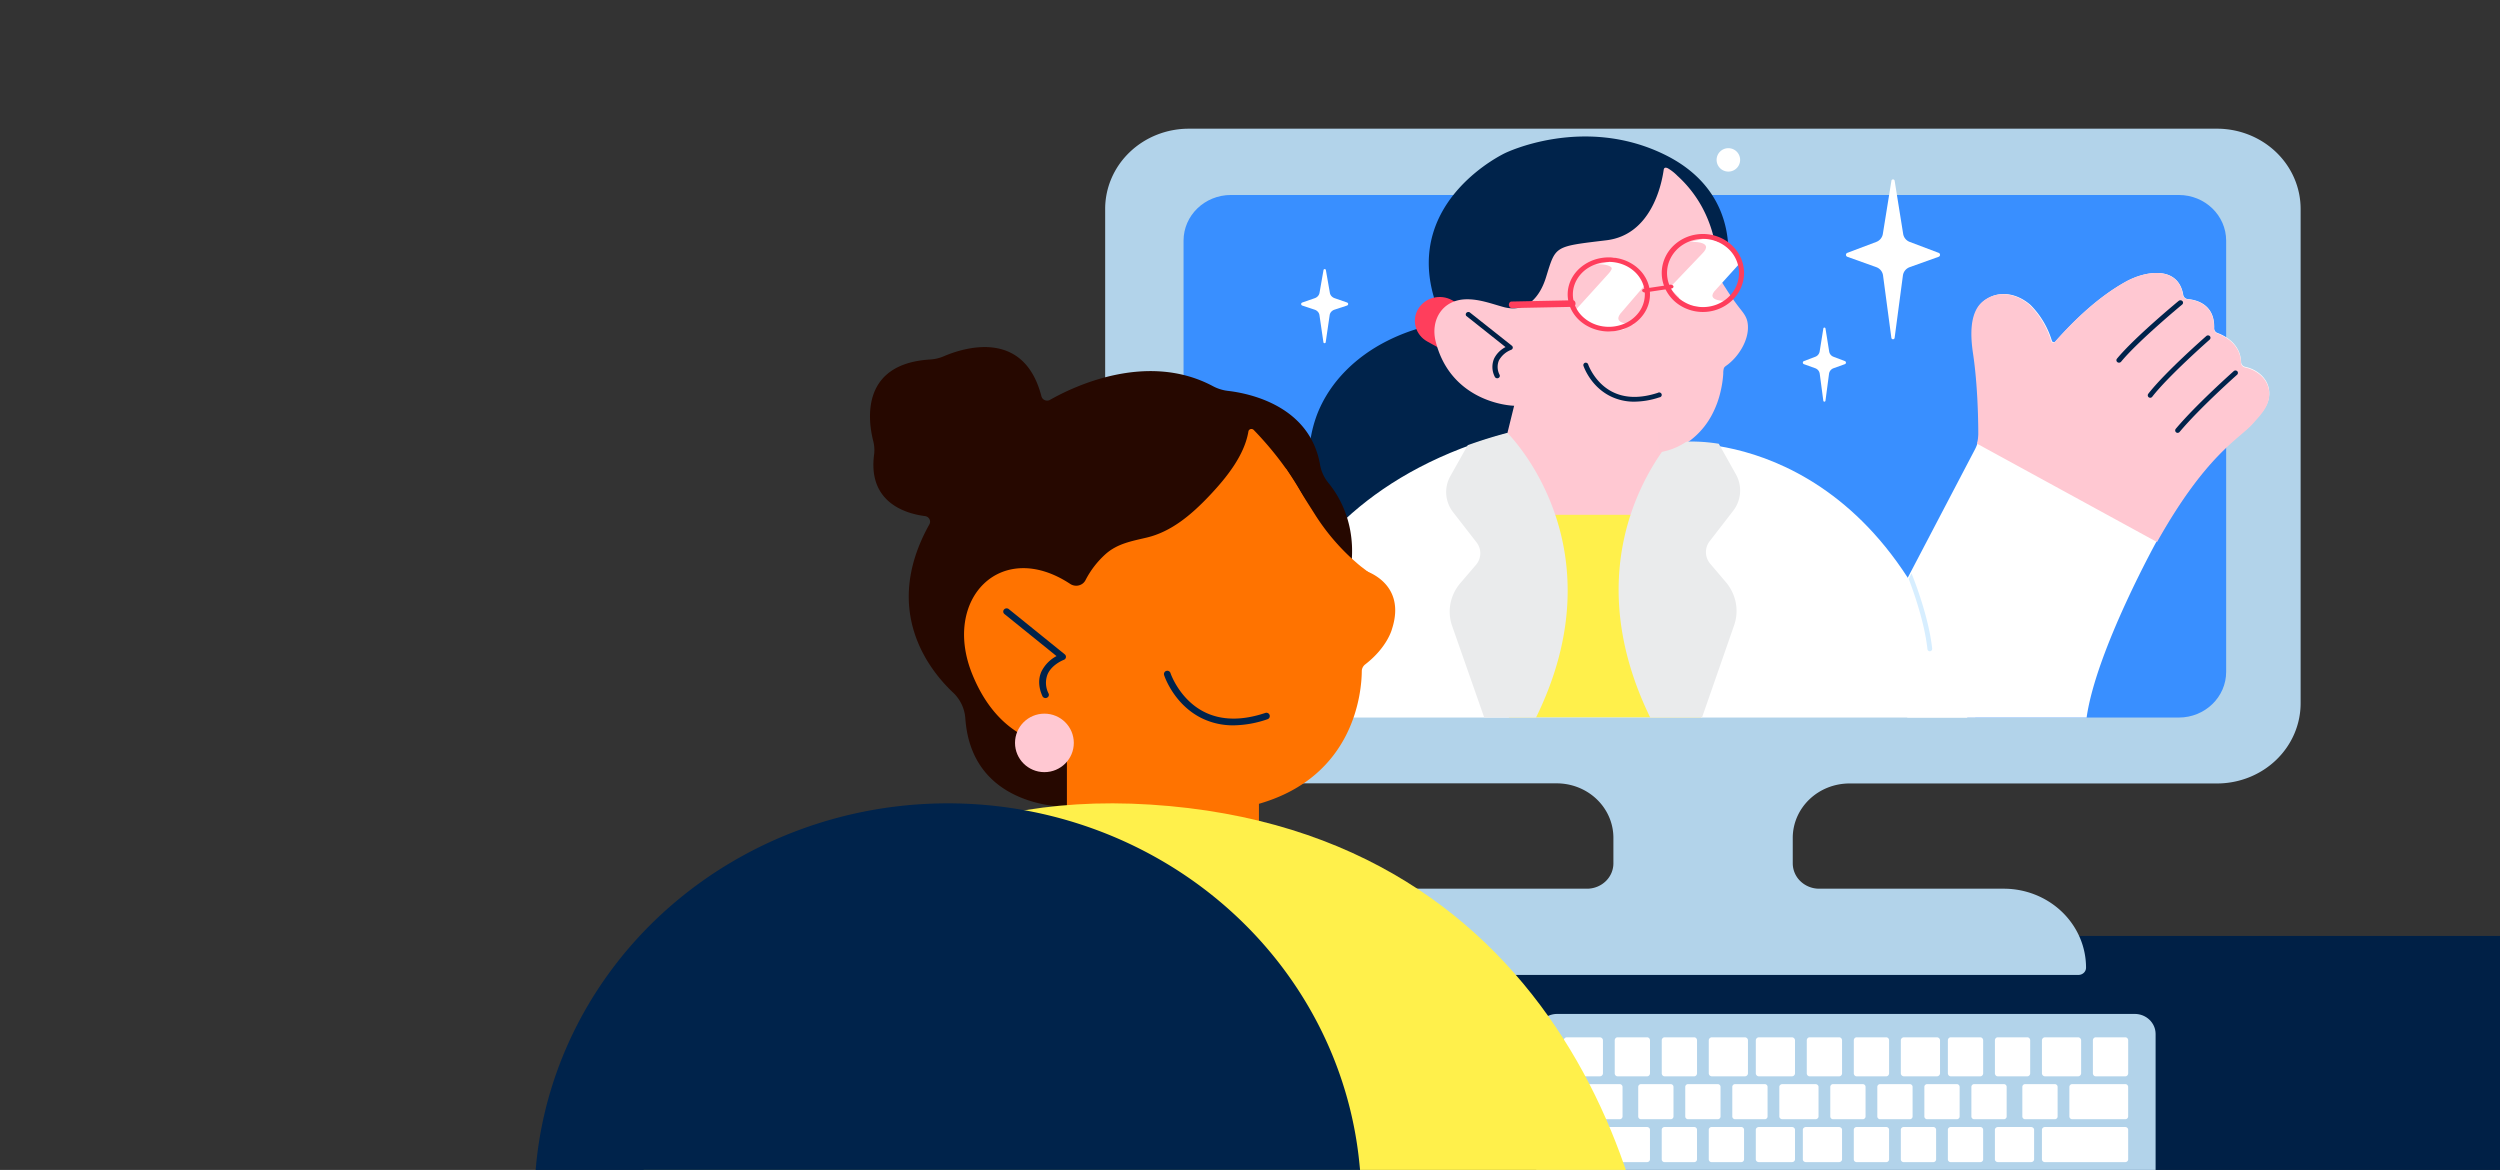 <svg width="359" height="168" fill="none" xmlns="http://www.w3.org/2000/svg"><rect width="100%" height="100%" fill="#333333" stroke="none"/><g clip-path="url(#clip0)"><path d="M453.07 134.4H163.204v48.16h243.15l46.716-48.16z" fill="#002046"/><path d="M318.368 18.48H170.714c-3.186 0-6.241 1.214-8.494 3.374s-3.518 5.09-3.518 8.145v70.971c0 3.055 1.265 5.985 3.518 8.145 2.253 2.161 5.308 3.374 8.494 3.374h52.821c2.161 0 4.234.823 5.762 2.289 1.529 1.465 2.387 3.453 2.387 5.526v3.673c0 .478-.098.952-.289 1.394a3.63 3.63 0 01-.824 1.181 3.803 3.803 0 01-1.233.789 3.922 3.922 0 01-1.454.276h-26.503c-3.135.001-6.141 1.196-8.357 3.321-2.217 2.126-3.462 5.008-3.463 8.014.005.28.124.546.332.742.208.196.488.306.779.306h107.79a1.13 1.13 0 00.774-.306c.102-.097.182-.213.237-.34a.997.997 0 00.082-.402c0-3.006-1.245-5.889-3.462-8.015-2.216-2.125-5.223-3.32-8.358-3.32h-26.507a3.876 3.876 0 01-2.679-1.068 3.566 3.566 0 01-1.11-2.572v-3.656c0-2.072.859-4.06 2.387-5.525 1.528-1.466 3.601-2.289 5.762-2.289h52.769c3.186 0 6.242-1.214 8.495-3.374 2.252-2.16 3.518-5.09 3.518-8.145V30.007c.002-3.055-1.261-5.985-3.512-8.147-2.251-2.161-5.304-3.377-8.49-3.38z" fill="#B2D3EA"/><path d="M312.878 28H176.756c-3.754 0-6.798 2.936-6.798 6.558v61.924c0 3.622 3.044 6.558 6.798 6.558h136.122c3.754 0 6.798-2.936 6.798-6.558V34.558c0-3.622-3.044-6.558-6.798-6.558z" fill="#398FFF"/><path d="M247.884 39.206s2.865-11.254-8.827-16.994-22.918-.231-22.918-.231-14.305 6.661-10.239 20.673l.056 3.96c0 .019-1.874.442-1.982.474a26.996 26.996 0 00-4.742 1.85c-4.473 2.245-8.169 5.793-10.014 10.362a18.172 18.172 0 00-1.109 4.355c-.192 1.391-.044 2.96-.587 4.27-.669 1.63-2.281 1.687-3.793 2.135a14.083 14.083 0 00-3.482 1.605 13.071 13.071 0 00-4.901 5.401c-1.109 2.43-1.109 5.305-.37 7.828a13.803 13.803 0 002.34 4.626 12.996 12.996 0 001.686 1.808c.369.316 2.044 1.825 2.587 1.611l43.163-17.438 22.718-35.334.414-.96z" fill="#00234B"/><path d="M213.212 45.711l-4.691-2.602c-1.704-.946-3.883-.385-4.867 1.253s-.4 3.731 1.304 4.677l4.691 2.602c1.704.946 3.883.385 4.867-1.253.984-1.637.4-3.731-1.304-4.677z" fill="#FF3E5C"/><path d="M178.403 107.52s-.952-34.87 38.333-45.36l25.198 1.529s29.647-1.804 40.594 39.446l-104.125 4.385z" fill="#fff"/><path d="M244.254 73.36h-27.579v29.68h27.579V73.36z" fill="#FFF04B"/><path d="M239.512 24.17c-.294-.142-.551-.149-.606.22-.315 2.227-1.835 9.338-8.216 10.112-7.586.916-7.266.76-8.691 5.344-.826 2.663-2.717 5.177-6.12 4.236-1.77-.49-3.444-1.133-5.306-1.105-3.48.054-5.187 3.011-4.405 6.079 1.916 7.598 8.745 9.103 11.26 9.21l-.973 3.955 4.288 11.7h13.981l3.635-8.338a.797.797 0 01.533-.454l.084-.021c.44-.118.871-.266 1.289-.444a11.169 11.169 0 005.533-5.031 13.553 13.553 0 001.288-3.466 15.2 15.2 0 00.375-2.527 2.484 2.484 0 01.084-.753c.096-.238.331-.355.529-.508a7.802 7.802 0 001.66-1.754c.888-1.253 1.52-2.95 1.182-4.48-.195-.867-.79-1.474-1.315-2.17a34.987 34.987 0 01-1.813-2.63 9.39 9.39 0 01-1.102-2.152c-.242-.792-.084-1.534-.154-2.333a18.597 18.597 0 00-.294-2.074c-.36-1.81-1-3.557-1.898-5.183a17.187 17.187 0 00-3.473-4.368 6.6 6.6 0 00-1.355-1.065z" fill="#FFC8D2"/><path d="M234.708 57.68a7.65 7.65 0 01-3.381-.745c-2.924-1.411-3.904-4.287-3.944-4.41a.342.342 0 01.025-.259.36.36 0 01.202-.172.378.378 0 01.268.024c.082.041.146.11.178.195 0 .028.954 2.738 3.593 4.012 1.787.864 3.944.892 6.415.084a.367.367 0 01.318-.035.368.368 0 01.224.22.34.34 0 01-.041.307.36.36 0 01-.275.158 11.603 11.603 0 01-3.582.62z" fill="#00234B"/><path d="M214.997 54.32a.396.396 0 01-.203-.058.365.365 0 01-.139-.152 3.104 3.104 0 01-.344-1.298c-.017-.45.065-.9.242-1.319.345-.7.92-1.279 1.64-1.653l-5.637-4.476a.336.336 0 01.018-.44.387.387 0 01.214-.117.403.403 0 01.246.031l6.074 4.81a.36.36 0 01.107.147.334.334 0 01.018.177.35.35 0 01-.08.159.378.378 0 01-.152.104 3.398 3.398 0 00-1.761 1.532 2.444 2.444 0 00.11 2.073.333.333 0 01-.003.262.368.368 0 01-.35.218z" fill="#002046"/><path d="M229.113 37.949s3.854-.221 1.818 1.758l-4.52 4.698-.168.398 1.7 1.677 6.743-7.613-2.63-1.347-2.943.429z" fill="#fff"/><path d="M234.736 46.518l-.548.131-1.078.7-1.764.251-2.079-.397-1.619-.9-.063-.335-1.238-1.304-.104-.131 4.662-5.147c1.979-2.036-1.768-1.821-1.768-1.821l2.594-.605 2.468.882 1.975 1.897.2 1.006-3.398 3.956c-1.997 2.057 1.76 1.817 1.76 1.817zm13.509-3.308l-.549.121-1.078.67-1.764.24-2.079-.374-1.619-.854-.063-.321-1.238-1.234-.104-.127 4.662-4.883c1.979-1.932-1.767-1.71-1.767-1.71l2.594-.578 2.468.836 1.975 1.804.2.95-3.398 3.753c-1.987 1.925 1.76 1.707 1.76 1.707z" fill="#fff"/><path d="M283.654 103.04H177.838v8.4h105.816v-8.4z" fill="#B2D3EA"/><path d="M231.031 47.6a6.39 6.39 0 01-3.285-.895c-.972-.584-1.73-1.415-2.178-2.387a4.832 4.832 0 01-.338-3.074c.228-1.032.79-1.98 1.617-2.725a6.135 6.135 0 013.026-1.457 6.521 6.521 0 013.415.303c1.08.402 2.003 1.084 2.653 1.959.649.875.996 1.904.996 2.956-.002 1.41-.625 2.761-1.732 3.758-1.107.998-2.608 1.56-4.174 1.562zm0-9.972a5.585 5.585 0 00-2.871.784 4.793 4.793 0 00-1.903 2.088 4.218 4.218 0 00-.294 2.687 4.524 4.524 0 001.414 2.382 5.366 5.366 0 002.646 1.273 5.7 5.7 0 002.985-.265 5.08 5.08 0 002.319-1.713 4.327 4.327 0 00.871-2.584 4.238 4.238 0 00-.388-1.786 4.642 4.642 0 00-1.118-1.516 5.242 5.242 0 00-1.679-1.013 5.673 5.673 0 00-1.982-.357v.02z" fill="#FF3E5C"/><path d="M236.163 42a.5.5 0 01-.237-.086.256.256 0 01-.112-.166.214.214 0 01.059-.178.422.422 0 01.206-.117l3.626-.542a.592.592 0 01.37-.004.434.434 0 01.149.08.27.27 0 01.081.117.204.204 0 01-.003.13.275.275 0 01-.086.115.456.456 0 01-.152.077.6.6 0 01-.187.024l-3.626.541-.088.009zm-19.113 2.221a.34.34 0 01-.259-.13.533.533 0 01-.006-.653.34.34 0 01.265-.138l8.818-.18c.1 0 .195.05.265.139.071.088.11.208.11.334a.537.537 0 01-.11.334.34.34 0 01-.265.138l-8.818.175v-.019z" fill="#FF3E5C"/><path d="M244.555 44.8a6.144 6.144 0 01-3.29-.936 5.678 5.678 0 01-2.185-2.51 5.326 5.326 0 01-.342-3.24 5.508 5.508 0 011.616-2.871 6.018 6.018 0 013.028-1.535 6.213 6.213 0 013.418.32 5.854 5.854 0 012.654 2.067c.648.923.994 2.007.991 3.116-.005 1.48-.627 2.897-1.73 3.944a6.088 6.088 0 01-4.16 1.645zm0-10.496a5.372 5.372 0 00-2.871.825 4.96 4.96 0 00-1.903 2.197 4.655 4.655 0 00-.295 2.83c.2.95.692 1.822 1.415 2.506a5.259 5.259 0 002.645 1.34 5.435 5.435 0 002.986-.278 5.12 5.12 0 002.319-1.804 4.714 4.714 0 00.871-2.72 4.773 4.773 0 00-1.515-3.461 5.318 5.318 0 00-3.652-1.435z" fill="#FF3E5C"/><path d="M248.194 24.64c.932 0 1.688-.752 1.688-1.68 0-.928-.756-1.68-1.688-1.68-.933 0-1.689.752-1.689 1.68 0 .928.756 1.68 1.689 1.68zm25.328 59.144L283.6 64.538a5.179 5.179 0 00.595-2.431c0-2.295-.111-7.21-.74-11.342-.347-2.31-.661-6 1.53-7.616 2.125-1.57 4.716-1.003 6.604.648a12.369 12.369 0 013.06 5.128.292.292 0 00.218.204.304.304 0 00.158-.008.288.288 0 00.13-.085c2.879-3.242 6.261-6.431 10.089-8.563 2.923-1.63 7.576-2.33 8.274 1.883a.703.703 0 00.227.404.749.749 0 00.435.187c1.223.11 3.895.74 3.777 4.192a.693.693 0 00.129.411.733.733 0 00.351.265c1.039.384 3.304 1.527 3.385 4.185.005.158.065.31.169.431a.744.744 0 00.408.242c1.722.356 3.248 1.626 3.444 3.377.222 1.99-1.146 3.32-2.402 4.715-1.881 2.086-6.582 4.331-13.533 16.577 0 0-8.895 15.961-10.27 25.698h-25.754l-.362-19.256z" fill="#fff"/><path d="M323.435 60.92c1.259-1.406 2.631-2.746 2.408-4.75-.196-1.763-1.727-3.04-3.454-3.401a.742.742 0 01-.408-.243.702.702 0 01-.17-.435c-.081-2.677-2.353-3.828-3.394-4.215a.736.736 0 01-.352-.266.696.696 0 01-.13-.415c.119-3.476-2.56-4.11-3.787-4.222a.753.753 0 01-.436-.188.71.71 0 01-.227-.407c-.701-4.243-5.366-3.537-8.298-1.896-3.839 2.15-7.229 5.377-10.116 8.624a.296.296 0 01-.289.094.29.29 0 01-.219-.205 12.471 12.471 0 00-3.068-5.165c-1.894-1.663-4.492-2.233-6.622-.652-2.198 1.627-1.883 5.344-1.535 7.67.623 4.16.742 9.11.742 11.422a5.19 5.19 0 01-.193 1.434l25.862 14.136.122-.222c6.964-12.347 11.677-14.598 13.564-16.699z" fill="#FFC8D2"/><path d="M276.779 93.22a.344.344 0 00.346.3h.038a.346.346 0 00.298-.37c-.468-4.363-2.386-9.378-2.971-10.83l-.405.8c.72 1.89 2.285 6.271 2.694 10.1z" fill="#D7EEFF"/><path d="M278.383 36.876l-4.149 1.487a1.5 1.5 0 00-.657.464 1.47 1.47 0 00-.319.733l-1.19 8.956a.231.231 0 01-.078.145.238.238 0 01-.312 0 .231.231 0 01-.078-.145l-1.194-8.956a1.476 1.476 0 00-.973-1.197l-4.152-1.487a.305.305 0 01-.201-.284.3.3 0 01.201-.284l4.152-1.568a1.484 1.484 0 00.944-1.15l1.23-7.638a.236.236 0 01.464 0l1.224 7.639a1.48 1.48 0 00.947 1.15l4.148 1.567a.3.3 0 01-.007.568zm-13.464 15.419l-1.627.585a.993.993 0 00-.642.789l-.514 3.88a.155.155 0 01-.255.094.153.153 0 01-.053-.094l-.515-3.88a.973.973 0 00-.21-.482.998.998 0 00-.431-.307l-1.627-.585a.236.236 0 010-.445l1.638-.62a.984.984 0 00.62-.76l.529-3.3a.151.151 0 01.052-.093.156.156 0 01.256.094l.529 3.3a.97.97 0 00.619.76l1.638.62a.234.234 0 01.112.088.23.23 0 01.041.137.228.228 0 01-.045.135.24.24 0 01-.115.084zm-71.506-8.412l-1.773.584c-.186.06-.349.166-.473.305a.934.934 0 00-.228.483l-.566 3.875c0 .04-.018.078-.049.106a.174.174 0 01-.117.044.175.175 0 01-.118-.044.145.145 0 01-.049-.106l-.566-3.876a.92.92 0 00-.228-.483 1.078 1.078 0 00-.473-.304l-1.758-.584a.261.261 0 01-.124-.087.22.22 0 010-.27.261.261 0 01.124-.087l1.786-.62c.177-.062.333-.165.452-.298a.95.95 0 00.229-.461l.578-3.299a.148.148 0 01.06-.087.182.182 0 01.213 0c.03.022.051.053.06.087l.578 3.299c.029.17.108.329.228.462.119.133.275.236.453.297l1.785.62a.25.25 0 01.12.092.22.22 0 01.041.137.226.226 0 01-.055.134.262.262 0 01-.13.08z" fill="#fff"/><path d="M244.407 103.04l4.612-13.246a6.272 6.272 0 00.237-3.25 6.469 6.469 0 00-1.435-2.964l-2.22-2.611a2.596 2.596 0 01-.629-1.619 2.578 2.578 0 01.546-1.645l3.353-4.336a4.753 4.753 0 00.401-5.262l-2.455-4.382a24.742 24.742 0 00-4.747-.31l-2.21-.135c-3.655 4.546-12.953 19.075-2.889 39.76h7.436z" fill="#EAEBEC"/><path d="M244.254 61.6s-2.239 2.837-6.04 3.36l-.151-2.932 6.191-.428z" fill="#FEC8D2"/><path d="M312.708 62.16a.373.373 0 01-.228-.083.361.361 0 01-.044-.494c3.002-3.568 8.289-8.25 8.34-8.298a.371.371 0 01.504.03.358.358 0 01-.03.493c-.051.047-5.298 4.697-8.266 8.225a.372.372 0 01-.276.127zm-3.937-5.04a.373.373 0 01-.217-.072.363.363 0 01-.066-.494c2.365-3.053 8.109-8.1 8.351-8.31a.372.372 0 01.5.028c.06.071.09.162.085.255a.365.365 0 01-.115.243c-.059.05-5.931 5.213-8.255 8.212a.37.37 0 01-.283.138zm-4.481-5.04a.408.408 0 01-.23-.072.359.359 0 01-.141-.234.341.341 0 01.071-.26c2.512-3.05 8.613-8.095 8.87-8.309a.413.413 0 01.535.029.351.351 0 01.089.255.355.355 0 01-.124.242c-.063.051-6.3 5.213-8.77 8.211a.385.385 0 01-.133.1.415.415 0 01-.167.038z" fill="#00234B"/><path d="M212.027 77.88c.368.474.56 1.048.545 1.634a2.567 2.567 0 01-.628 1.607l-2.221 2.594a6.394 6.394 0 00-1.434 2.943 6.178 6.178 0 00.237 3.227l4.611 13.155h7.436c11.708-23.858-2.745-39.479-4.112-40.88a66.985 66.985 0 00-5.696 1.77l-2.481 4.418a4.68 4.68 0 00-.602 2.667 4.748 4.748 0 001.003 2.56l3.342 4.305z" fill="#EAEBEC"/><path d="M-180.132 57.068c0 1.203 18.512 2.192 19.983 2.227 15.578.392 32.046-.868 46.423-7.09 18.453-7.988 31.1-29.94 25.323-49.255-1.146-3.825-2.676-7.593-1.685-11.656 1.955-8.051 12.329-12.018 19.491-14.278 29.075-9.2 49.154-10.986 72.264-45.896h-181.799V57.068z" fill="#5FA5FF"/><path d="M306.552 145.6h-82.944c-1.653 0-2.993 1.289-2.993 2.88v25.6c0 1.591 1.34 2.88 2.993 2.88h82.944c1.653 0 2.993-1.289 2.993-2.88v-25.6c0-1.591-1.34-2.88-2.993-2.88z" fill="#B2D3EA"/><path d="M236.51 161.84h-11.528c-.236 0-.427.178-.427.397v4.246c0 .219.191.397.427.397h11.528c.236 0 .427-.178.427-.397v-4.246c0-.219-.191-.397-.427-.397zm6.782 0h-4.267c-.221 0-.4.178-.4.397v4.246c0 .219.179.397.4.397h4.267c.22 0 .399-.178.399-.397v-4.246a.398.398 0 00-.399-.397zm6.754 0h-4.267a.398.398 0 00-.399.397v4.246c0 .219.179.397.399.397h4.267a.398.398 0 00.399-.397v-4.246a.398.398 0 00-.399-.397zm7.273 0h-4.742c-.245 0-.443.178-.443.397v4.246c0 .219.198.397.443.397h4.742c.245 0 .443-.178.443-.397v-4.246c0-.219-.198-.397-.443-.397zm6.754 0h-4.741c-.245 0-.444.178-.444.397v4.246c0 .219.199.397.444.397h4.741c.245 0 .444-.178.444-.397v-4.246c0-.219-.199-.397-.444-.397zm6.799 0h-4.268a.398.398 0 00-.399.397v4.246c0 .219.179.397.399.397h4.268c.22 0 .399-.178.399-.397v-4.246a.398.398 0 00-.399-.397zm6.754 0h-4.267c-.221 0-.4.178-.4.397v4.246c0 .219.179.397.4.397h4.267c.22 0 .399-.178.399-.397v-4.246a.398.398 0 00-.399-.397zm6.754 0h-4.267c-.221 0-.4.178-.4.397v4.246c0 .219.179.397.4.397h4.267c.22 0 .399-.178.399-.397v-4.246a.398.398 0 00-.399-.397zm7.273 0h-4.742c-.245 0-.443.178-.443.397v4.246c0 .219.198.397.443.397h4.742c.245 0 .443-.178.443-.397v-4.246c0-.219-.198-.397-.443-.397zm13.526 0h-11.532c-.235 0-.425.178-.425.397v4.246c0 .219.19.397.425.397h11.532c.235 0 .425-.178.425-.397v-4.246c0-.219-.19-.397-.425-.397zm-65.264-6.16h-4.267a.398.398 0 00-.399.397v4.246c0 .219.178.397.399.397h4.267c.22 0 .399-.178.399-.397v-4.246a.398.398 0 00-.399-.397zm6.754 0h-4.267a.398.398 0 00-.399.397v4.246c0 .219.179.397.399.397h4.267c.221 0 .4-.178.4-.397v-4.246a.399.399 0 00-.4-.397zm6.754 0h-4.267a.398.398 0 00-.399.397v4.246c0 .219.179.397.399.397h4.267a.398.398 0 00.399-.397v-4.246a.398.398 0 00-.399-.397zm7.273 0h-4.741c-.245 0-.444.178-.444.397v4.246c0 .219.199.397.444.397h4.741c.245 0 .444-.178.444-.397v-4.246c0-.219-.199-.397-.444-.397zm6.799 0h-4.268a.398.398 0 00-.399.397v4.246c0 .219.179.397.399.397h4.268c.22 0 .399-.178.399-.397v-4.246a.398.398 0 00-.399-.397zm6.754 0h-4.268a.398.398 0 00-.399.397v4.246c0 .219.179.397.399.397h4.268c.22 0 .399-.178.399-.397v-4.246a.398.398 0 00-.399-.397zm6.754 0h-4.267c-.221 0-.4.178-.4.397v4.246c0 .219.179.397.4.397h4.267c.22 0 .399-.178.399-.397v-4.246a.398.398 0 00-.399-.397zm6.754 0h-4.267a.398.398 0 00-.399.397v4.246c0 .219.179.397.399.397h4.267a.398.398 0 00.399-.397v-4.246a.398.398 0 00-.399-.397zm7.317 0h-4.267a.398.398 0 00-.399.397v4.246c0 .219.178.397.399.397h4.267a.398.398 0 00.399-.397v-4.246a.398.398 0 00-.399-.397zm-62.492 0h-7.612a.407.407 0 00-.415.397v4.246c0 .219.186.397.415.397h7.612a.407.407 0 00.415-.397v-4.246a.407.407 0 00-.415-.397zm72.607 0h-7.612a.407.407 0 00-.415.397v4.246c0 .219.186.397.415.397h7.612a.407.407 0 00.415-.397v-4.246a.407.407 0 00-.415-.397zm-68.651-6.72h-4.267c-.221 0-.399.198-.399.441v4.718c0 .243.178.441.399.441h4.267c.22 0 .399-.198.399-.441v-4.718c0-.243-.179-.441-.399-.441zm-6.798 0h-4.742a.442.442 0 00-.443.441v4.718c0 .243.198.441.443.441h4.742a.442.442 0 00.443-.441v-4.718a.442.442 0 00-.443-.441zm20.825 0h-4.742a.442.442 0 00-.443.441v4.718c0 .243.198.441.443.441h4.742a.442.442 0 00.443-.441v-4.718a.442.442 0 00-.443-.441zm-7.273 0h-4.267c-.221 0-.4.198-.4.441v4.718c0 .243.179.441.4.441h4.267c.22 0 .399-.198.399-.441v-4.718c0-.243-.179-.441-.399-.441zm20.826 0h-4.268c-.22 0-.399.198-.399.441v4.718c0 .243.179.441.399.441h4.268c.22 0 .399-.198.399-.441v-4.718c0-.243-.179-.441-.399-.441zm-6.799 0h-4.742a.442.442 0 00-.443.441v4.718c0 .243.198.441.443.441h4.742a.442.442 0 00.443-.441v-4.718a.442.442 0 00-.443-.441zm20.825 0h-4.741a.443.443 0 00-.444.441v4.718c0 .243.199.441.444.441h4.741a.443.443 0 00.444-.441v-4.718a.443.443 0 00-.444-.441zm-7.272 0h-4.268c-.22 0-.399.198-.399.441v4.718c0 .243.179.441.399.441h4.268c.22 0 .399-.198.399-.441v-4.718c0-.243-.179-.441-.399-.441zm20.262 0h-4.267c-.221 0-.399.198-.399.441v4.718c0 .243.178.441.399.441h4.267c.221 0 .399-.198.399-.441v-4.718c0-.243-.178-.441-.399-.441zm-6.754 0h-4.267c-.221 0-.4.198-.4.441v4.718c0 .243.179.441.4.441h4.267c.22 0 .399-.198.399-.441v-4.718c0-.243-.179-.441-.399-.441zm20.825 0h-4.267c-.22 0-.399.198-.399.441v4.718c0 .243.179.441.399.441h4.267c.221 0 .4-.198.4-.441v-4.718c0-.243-.179-.441-.4-.441zm-6.798 0h-4.742a.442.442 0 00-.443.441v4.718c0 .243.198.441.443.441h4.742a.442.442 0 00.443-.441v-4.718a.442.442 0 00-.443-.441z" fill="#fff"/><path d="M154.521 115.906s-14.911.934-15.897-12.714a5.625 5.625 0 00-1.737-3.714c-3.436-3.228-10.341-11.827-3.432-24.171a.792.792 0 00.013-.759.817.817 0 00-.263-.296.851.851 0 00-.376-.142c-2.604-.328-8.226-1.85-7.31-8.82a5.179 5.179 0 00-.125-1.964c-.736-2.88-1.898-11.083 8.175-11.703a5.806 5.806 0 001.931-.452c2.815-1.208 11.527-4.052 14.05 5.74a.81.81 0 00.178.333.84.84 0 00.693.281.858.858 0 00.369-.11c3.245-1.847 13.866-7.021 23.369-1.971a6.106 6.106 0 002.152.684c3.12.356 11.747 2.138 13.245 10.573.161.963.573 1.87 1.195 2.637 1.641 1.978 4.544 6.692 2.944 13.898l-39.174 32.67z" fill="#260800"/><path d="M180.023 61.73c1.983 2.031 7.674 8.308 9.141 14.924a9.427 9.427 0 002.703 3.359 10.046 10.046 0 003.983 1.882s6.214 1.7 4.041 8.421c0 0-.635 2.61-3.844 5.09a1.272 1.272 0 00-.364.438c-.086.17-.13.356-.13.544-.026 2.864-.959 15.072-14.769 19.038v2.734h-27.576v-11.08s-9.011 1.035-13.591-10.265c-4.371-10.773 4.112-19.532 14.067-12.963a1.562 1.562 0 001.218.215c.207-.05.401-.14.568-.268a1.44 1.44 0 00.398-.47 13.046 13.046 0 012.953-3.814c1.697-1.473 3.714-1.812 5.85-2.32 3.566-.848 6.407-3.303 8.822-5.822l.416-.441c2.277-2.438 4.713-5.5 5.33-8.795l.033-.191a.41.41 0 01.104-.205.458.458 0 01.647-.01z" fill="#FF7300"/><path d="M149.977 110.88c2.332 0 4.222-1.88 4.222-4.2 0-2.32-1.89-4.2-4.222-4.2-2.331 0-4.221 1.88-4.221 4.2 0 2.32 1.89 4.2 4.221 4.2z" fill="#FFC8D2"/><path d="M233.786 198.517l-83.277-7.574-58.223-22.438s13.639-56.749 72.943-52.964c59.489 3.799 73.979 57.687 73.379 83.819" fill="#FFF04B"/><path d="M177.137 104.159a10.199 10.199 0 01-4.602-1.042c-3.957-1.972-5.313-5.991-5.368-6.173a.475.475 0 01.31-.6.484.484 0 01.606.306c0 .04 1.297 3.824 4.895 5.607 2.429 1.205 5.368 1.245 8.728.119a.487.487 0 01.61.3.475.475 0 01-.303.605c-1.566.553-3.213.85-4.876.878zm-27.003-3.919a.496.496 0 01-.268-.078.463.463 0 01-.178-.207c-.565-1.273-.612-2.462-.14-3.517a5.05 5.05 0 012.169-2.223l-7.437-6.007a.48.48 0 01-.14-.14.447.447 0 01.043-.545.491.491 0 01.358-.163.508.508 0 01.366.144l7.994 6.461c.064.052.113.12.142.195a.446.446 0 01-.08.454.492.492 0 01-.203.14s-1.693.636-2.32 2.057a3.34 3.34 0 00.14 2.785.434.434 0 01.005.354.482.482 0 01-.263.25.432.432 0 01-.188.04zm-75.86 95.275l2.718-28.296c1.362-14.178 8.179-27.354 19.115-36.948 10.936-9.593 25.202-14.911 40.002-14.911 14.761-.001 28.993 5.289 39.919 14.837 10.926 9.548 17.763 22.669 19.176 36.804l3.46 34.599" fill="#00234B"/><path d="M184.592 67.2l4.301 6.78a31.247 31.247 0 006.48 7.32l1.602 1.228-11.695.352-.688-15.68z" fill="#FF7300"/></g><defs><clipPath id="clip0"><path fill="#fff" d="M-67 0h426v168H-67z"/></clipPath></defs></svg>